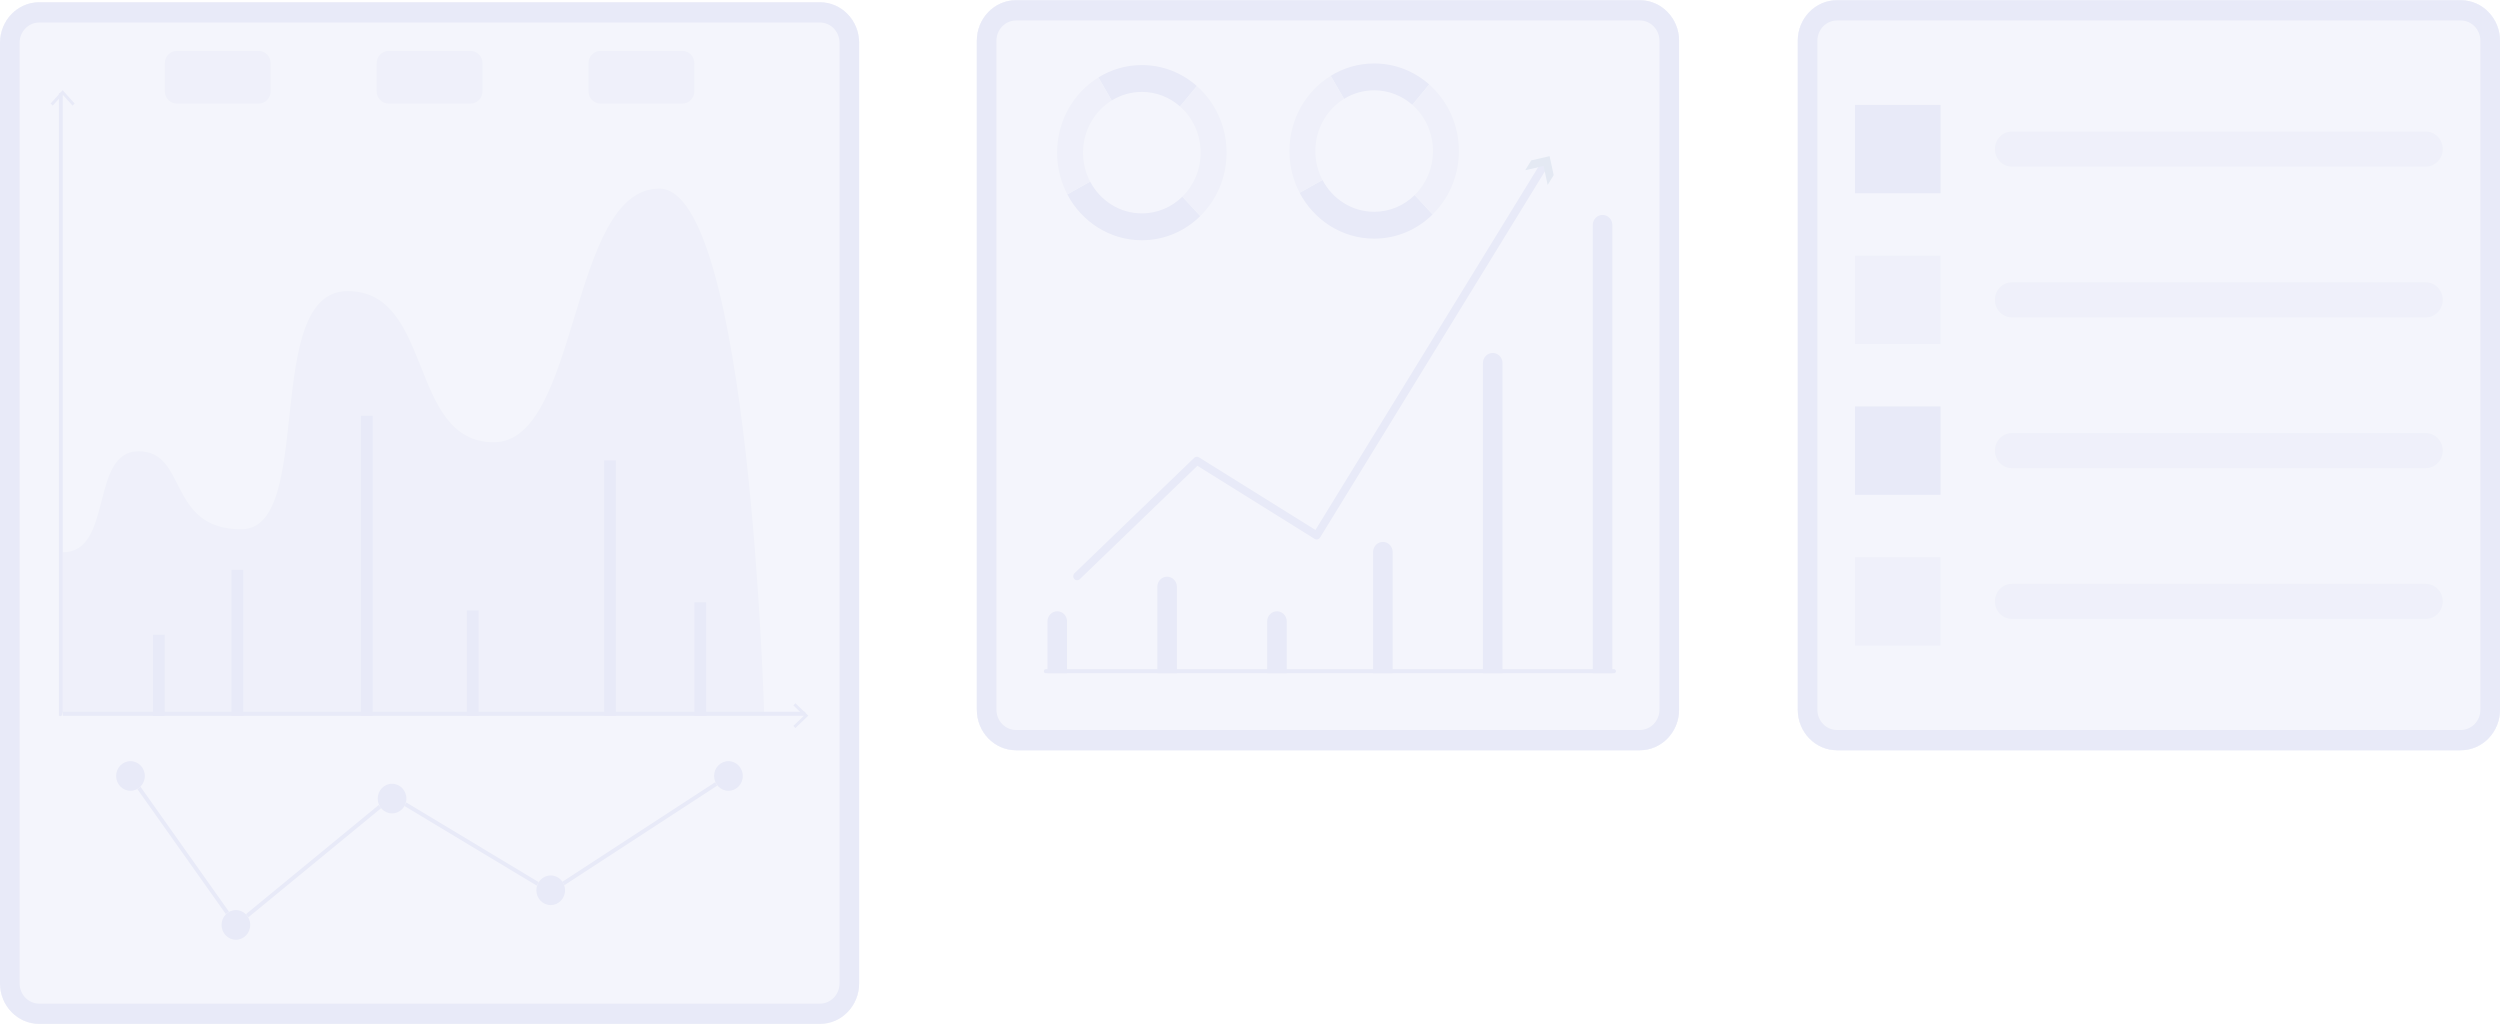 <svg width="550" height="226" viewBox="0 0 550 226" fill="none" xmlns="http://www.w3.org/2000/svg">
<g opacity="0.25">
<path d="M360.762 0.05H223.534C218.768 0.05 214.904 4.043 214.904 8.969V156.134C214.904 161.06 218.768 165.053 223.534 165.053H360.762C365.529 165.053 369.393 161.06 369.393 156.134V8.969C369.393 4.043 365.529 0.05 360.762 0.05Z" fill="#D5D9F2"/>
<path d="M360.762 0.05H223.534C218.768 0.05 214.904 4.043 214.904 8.969V156.134C214.904 161.06 218.768 165.053 223.534 165.053H360.762C365.529 165.053 369.393 161.06 369.393 156.134V8.969C369.393 4.043 365.529 0.05 360.762 0.05Z" fill="#D5D9F2"/>
<path d="M360.762 4.509C363.142 4.509 365.078 6.51 365.078 8.969V156.134C365.078 158.593 363.142 160.593 360.762 160.593H223.534C221.155 160.593 219.219 158.593 219.219 156.134V8.969C219.219 6.51 221.155 4.509 223.534 4.509H360.762ZM360.762 0.05H223.534C218.768 0.05 214.904 4.043 214.904 8.969V156.134C214.904 161.06 218.768 165.053 223.534 165.053H360.762C365.529 165.053 369.393 161.06 369.393 156.134V8.969C369.393 4.043 365.529 0.05 360.762 0.05Z" fill="#A4ACE3"/>
<path d="M232.597 134.476C231.405 134.476 230.439 135.474 230.439 136.705V148.107H234.754V136.705C234.754 135.474 233.789 134.476 232.597 134.476Z" fill="#A4ACE3"/>
<path d="M256.763 126.868C255.571 126.868 254.605 127.866 254.605 129.097V148.107H258.92V129.097C258.92 127.867 257.954 126.868 256.763 126.868Z" fill="#A4ACE3"/>
<path d="M280.928 134.476C279.737 134.476 278.771 135.474 278.771 136.705V148.107H283.086V136.705C283.086 135.474 282.12 134.476 280.928 134.476Z" fill="#A4ACE3"/>
<path d="M304.231 119.219C303.039 119.219 302.074 120.217 302.074 121.449V148.106H306.389V121.449C306.389 120.218 305.423 119.219 304.231 119.219Z" fill="#A4ACE3"/>
<path d="M328.399 77.646H328.395C327.204 77.646 326.239 78.643 326.239 79.874V148.107H330.555V79.874C330.555 78.643 329.59 77.646 328.399 77.646Z" fill="#A4ACE3"/>
<path d="M352.563 47.279C351.371 47.279 350.405 48.277 350.405 49.509V148.106H354.721V49.509C354.721 48.277 353.755 47.279 352.563 47.279Z" fill="#A4ACE3"/>
<path d="M251.21 20.226C254.412 20.226 257.347 21.424 259.599 23.423L263.315 18.931C260.061 16.047 255.833 14.31 251.209 14.31C247.712 14.31 244.441 15.3 241.642 17.038L244.576 22.112C246.519 20.912 248.78 20.226 251.21 20.226Z" fill="#A4ACE3"/>
<path d="M260.121 43.257C257.809 45.542 254.664 46.941 251.21 46.941C246.3 46.941 242.029 44.117 239.835 39.947L234.799 42.762C237.961 48.775 244.123 52.858 251.21 52.858C256.203 52.858 260.727 50.833 264.064 47.532L260.121 43.257Z" fill="#A4ACE3"/>
<path d="M269.856 33.579C269.856 39.069 267.636 44.03 264.063 47.532L260.121 43.258C262.593 40.824 264.131 37.393 264.131 33.58C264.131 29.513 262.373 25.873 259.599 23.423L263.316 18.932C267.318 22.458 269.856 27.714 269.856 33.579Z" fill="#BFC5EB"/>
<path d="M238.279 33.578C238.279 35.889 238.843 38.053 239.834 39.947L234.798 42.761C233.369 40.033 232.554 36.906 232.554 33.578C232.554 26.55 236.194 20.399 241.642 17.036L244.576 22.11C240.802 24.448 238.279 28.705 238.279 33.578Z" fill="#BFC5EB"/>
<path d="M302.32 19.873C305.523 19.873 308.458 21.072 310.711 23.071L314.427 18.579C311.173 15.695 306.945 13.957 302.32 13.957C298.823 13.957 295.553 14.948 292.753 16.686L295.688 21.76C297.629 20.56 299.891 19.873 302.32 19.873Z" fill="#A4ACE3"/>
<path d="M311.232 42.905C308.919 45.19 305.775 46.589 302.32 46.589C297.41 46.589 293.14 43.765 290.946 39.595L285.91 42.41C289.072 48.422 295.234 52.506 302.32 52.506C307.314 52.506 311.838 50.481 315.175 47.18L311.232 42.905Z" fill="#A4ACE3"/>
<path d="M320.967 33.227C320.967 38.718 318.747 43.678 315.175 47.18L311.232 42.906C313.704 40.473 315.241 37.042 315.241 33.228C315.241 29.162 313.484 25.522 310.71 23.072L314.426 18.58C318.428 22.106 320.967 27.363 320.967 33.227Z" fill="#BFC5EB"/>
<path d="M289.39 33.227C289.39 35.538 289.954 37.702 290.945 39.595L285.909 42.41C284.48 39.682 283.664 36.555 283.664 33.227C283.664 26.199 287.305 20.047 292.752 16.685L295.687 21.759C291.913 24.096 289.39 28.353 289.39 33.227Z" fill="#BFC5EB"/>
<path d="M355.082 148.107H230.066C229.828 148.107 229.635 147.907 229.635 147.661C229.635 147.415 229.828 147.215 230.066 147.215H355.082C355.321 147.215 355.514 147.415 355.514 147.661C355.514 147.907 355.321 148.107 355.082 148.107Z" fill="#A4ACE3"/>
<path d="M236.967 127.662C236.736 127.662 236.506 127.566 236.336 127.378C236.011 127.018 236.031 126.453 236.379 126.117L262.726 100.716C263.009 100.444 263.431 100.4 263.761 100.605L289.399 116.589L339.126 35.593C339.381 35.177 339.913 35.055 340.318 35.318C340.72 35.582 340.84 36.132 340.585 36.549L290.405 118.281C290.153 118.691 289.632 118.817 289.23 118.567L263.427 102.479L237.556 127.42C237.39 127.582 237.179 127.662 236.967 127.662Z" fill="#A4ACE3"/>
<path d="M340.484 40.693L339.583 36.518L335.543 37.453L336.873 35.284L340.913 34.351L341.815 38.525L340.484 40.693Z" fill="#92A9D1"/>
<path d="M180.381 225.257H8.631C3.864 225.257 0 221.264 0 216.338V9.415C0 4.489 3.864 0.496 8.631 0.496H180.381C185.148 0.496 189.012 4.489 189.012 9.415V216.338C189.012 221.264 185.148 225.257 180.381 225.257Z" fill="#D5D9F2"/>
<path d="M180.381 4.955C182.761 4.955 184.696 6.956 184.696 9.415V216.338C184.696 218.797 182.761 220.797 180.381 220.797H8.631C6.251 220.797 4.315 218.797 4.315 216.338V9.415C4.315 6.956 6.251 4.955 8.631 4.955H180.381ZM180.381 0.496H8.631C3.864 0.496 0 4.489 0 9.415V216.338C0 221.264 3.864 225.257 8.631 225.257H180.381C185.148 225.257 189.012 221.264 189.012 216.338V9.415C189.012 4.489 185.148 0.496 180.381 0.496Z" fill="#A4ACE3"/>
<path d="M56.923 22.794H38.879C37.426 22.794 36.249 21.577 36.249 20.076V13.915C36.249 12.414 37.426 11.198 38.879 11.198H56.923C58.375 11.198 59.553 12.414 59.553 13.915V20.076C59.552 21.577 58.374 22.794 56.923 22.794Z" fill="#BFC5EB"/>
<path d="M103.528 22.794H85.484C84.032 22.794 82.855 21.577 82.855 20.076V13.915C82.855 12.414 84.032 11.198 85.484 11.198H103.528C104.981 11.198 106.158 12.414 106.158 13.915V20.076C106.157 21.577 104.98 22.794 103.528 22.794Z" fill="#BFC5EB"/>
<path d="M150.134 22.794H132.09C130.637 22.794 129.46 21.577 129.46 20.076V13.915C129.46 12.414 130.637 11.198 132.09 11.198H150.134C151.587 11.198 152.764 12.414 152.764 13.915V20.076C152.763 21.577 151.586 22.794 150.134 22.794Z" fill="#BFC5EB"/>
<path d="M13.809 121.487V157.472H168.14C168.14 157.472 164.917 41.486 145.055 41.486C125.15 41.486 127.539 97.287 108.64 97.287C89.742 97.287 95.448 64.033 76.462 64.033C57.476 64.033 69.46 116.431 53.097 116.431C36.733 116.431 41.343 99.274 30.51 99.274C19.678 99.274 24.994 121.487 13.809 121.487Z" fill="#BFC5EB"/>
<path d="M177.128 156.58H13.779C13.6 157.774 13.455 157.624 12.946 157.44V20.563C13.455 20.378 13.6 20.228 13.779 20.228C13.958 20.228 14.103 20.378 13.809 20.563V157.472H177.128C177.307 157.105 177.452 157.255 177.452 157.44C177.452 157.624 177.307 157.774 177.128 156.58Z" fill="#A4ACE3"/>
<path d="M11.132 22.779L11.606 23.235L13.778 20.82L15.951 23.235L16.426 22.779L13.778 19.837L11.132 22.779Z" fill="#A4ACE3"/>
<path d="M174.983 160.175L174.542 159.685L176.88 157.44L174.542 155.195L174.983 154.704L177.831 157.44L174.983 160.175Z" fill="#A4ACE3"/>
<path d="M36.249 139.633H33.66V157.471H36.249V139.633Z" fill="#A4ACE3"/>
<path d="M53.51 125.363H50.921V157.472H53.51V125.363Z" fill="#A4ACE3"/>
<path d="M81.991 91.471H79.402V157.472H81.991V91.471Z" fill="#A4ACE3"/>
<path d="M105.294 134.282H102.705V157.472H105.294V134.282Z" fill="#A4ACE3"/>
<path d="M135.502 101.281H132.912V157.472H135.502V101.281Z" fill="#A4ACE3"/>
<path d="M155.352 132.498H152.763V157.472H155.352V132.498Z" fill="#A4ACE3"/>
<path d="M157.343 172.076L123.723 193.979L124.184 194.734L157.803 172.83L157.343 172.076Z" fill="#A4ACE3"/>
<path d="M83.325 177.089L54.109 201.109L54.646 201.807L83.862 177.787L83.325 177.089Z" fill="#A4ACE3"/>
<path d="M30.912 173.08L30.216 173.607L49.678 201.094L50.374 200.567L30.912 173.08Z" fill="#A4ACE3"/>
<path d="M89.379 176.537L88.945 177.307L118.074 194.832L118.508 194.061L89.379 176.537Z" fill="#A4ACE3"/>
<path d="M55.056 203.482C55.056 205.286 53.641 206.748 51.896 206.748C50.151 206.748 48.737 205.286 48.737 203.482C48.737 201.679 50.151 200.217 51.896 200.217C53.641 200.217 55.056 201.679 55.056 203.482Z" fill="#A4ACE3"/>
<path d="M124.315 195.859C124.315 197.662 122.901 199.124 121.156 199.124C119.411 199.124 117.996 197.662 117.996 195.859C117.996 194.055 119.411 192.594 121.156 192.594C122.901 192.594 124.315 194.055 124.315 195.859Z" fill="#A4ACE3"/>
<path d="M163.416 170.714C163.416 172.517 162.001 173.979 160.256 173.979C158.511 173.979 157.096 172.517 157.096 170.714C157.096 168.911 158.511 167.449 160.256 167.449C162.001 167.449 163.416 168.911 163.416 170.714Z" fill="#A4ACE3"/>
<path d="M31.865 170.714C31.865 172.517 30.451 173.979 28.706 173.979C26.96 173.979 25.546 172.517 25.546 170.714C25.546 168.911 26.96 167.449 28.706 167.449C30.451 167.449 31.865 168.911 31.865 170.714Z" fill="#A4ACE3"/>
<path d="M89.41 175.688C89.41 177.491 87.996 178.953 86.251 178.953C84.505 178.953 83.091 177.491 83.091 175.688C83.091 173.884 84.505 172.423 86.251 172.423C87.996 172.423 89.41 173.884 89.41 175.688Z" fill="#A4ACE3"/>
<path d="M541.369 0.05H404.142C399.375 0.05 395.511 4.043 395.511 8.969V156.134C395.511 161.06 399.375 165.053 404.142 165.053H541.369C546.136 165.053 550 161.06 550 156.134V8.969C550 4.043 546.136 0.05 541.369 0.05Z" fill="#D5D9F2"/>
<path d="M541.369 0.05H404.142C399.375 0.05 395.511 4.043 395.511 8.969V156.134C395.511 161.06 399.375 165.053 404.142 165.053H541.369C546.136 165.053 550 161.06 550 156.134V8.969C550 4.043 546.136 0.05 541.369 0.05Z" fill="#D5D9F2"/>
<path d="M541.369 4.509C543.749 4.509 545.685 6.51 545.685 8.969V156.134C545.685 158.593 543.749 160.593 541.369 160.593H404.142C401.762 160.593 399.826 158.593 399.826 156.134V8.969C399.826 6.51 401.762 4.509 404.142 4.509H541.369ZM541.369 0.05H404.142C399.375 0.05 395.511 4.043 395.511 8.969V156.134C395.511 161.06 399.375 165.053 404.142 165.053H541.369C546.136 165.053 550 161.06 550 156.134V8.969C550 4.043 546.136 0.05 541.369 0.05Z" fill="#A4ACE3"/>
<path d="M426.922 23.071H408.098V42.524H426.922V23.071Z" fill="#A4ACE3"/>
<path d="M426.922 56.24H408.098V75.693H426.922V56.24Z" fill="#BFC5EB"/>
<path d="M426.922 89.409H408.098V108.863H426.922V89.409Z" fill="#A4ACE3"/>
<path d="M426.922 122.578H408.098V142.032H426.922V122.578Z" fill="#BFC5EB"/>
<path d="M533.673 36.663H442.609C440.543 36.663 438.868 34.932 438.868 32.798C438.868 30.664 440.542 28.932 442.609 28.932H533.673C535.738 28.932 537.412 30.663 537.412 32.798C537.413 34.931 535.739 36.663 533.673 36.663Z" fill="#BFC5EB"/>
<path d="M533.673 69.832H442.609C440.543 69.832 438.868 68.102 438.868 65.966C438.868 63.832 440.542 62.101 442.609 62.101H533.673C535.738 62.101 537.412 63.831 537.412 65.966C537.413 68.102 535.739 69.832 533.673 69.832Z" fill="#BFC5EB"/>
<path d="M533.673 103.001H442.609C440.543 103.001 438.868 101.271 438.868 99.136C438.868 97.002 440.542 95.271 442.609 95.271H533.673C535.738 95.271 537.412 97.001 537.412 99.136C537.413 101.271 535.739 103.001 533.673 103.001Z" fill="#BFC5EB"/>
<path d="M533.673 136.17H442.609C440.543 136.17 438.868 134.44 438.868 132.306C438.868 130.171 440.542 128.441 442.609 128.441H533.673C535.738 128.441 537.412 130.171 537.412 132.306C537.413 134.44 535.739 136.17 533.673 136.17Z" fill="#BFC5EB"/>
</g>
</svg>
